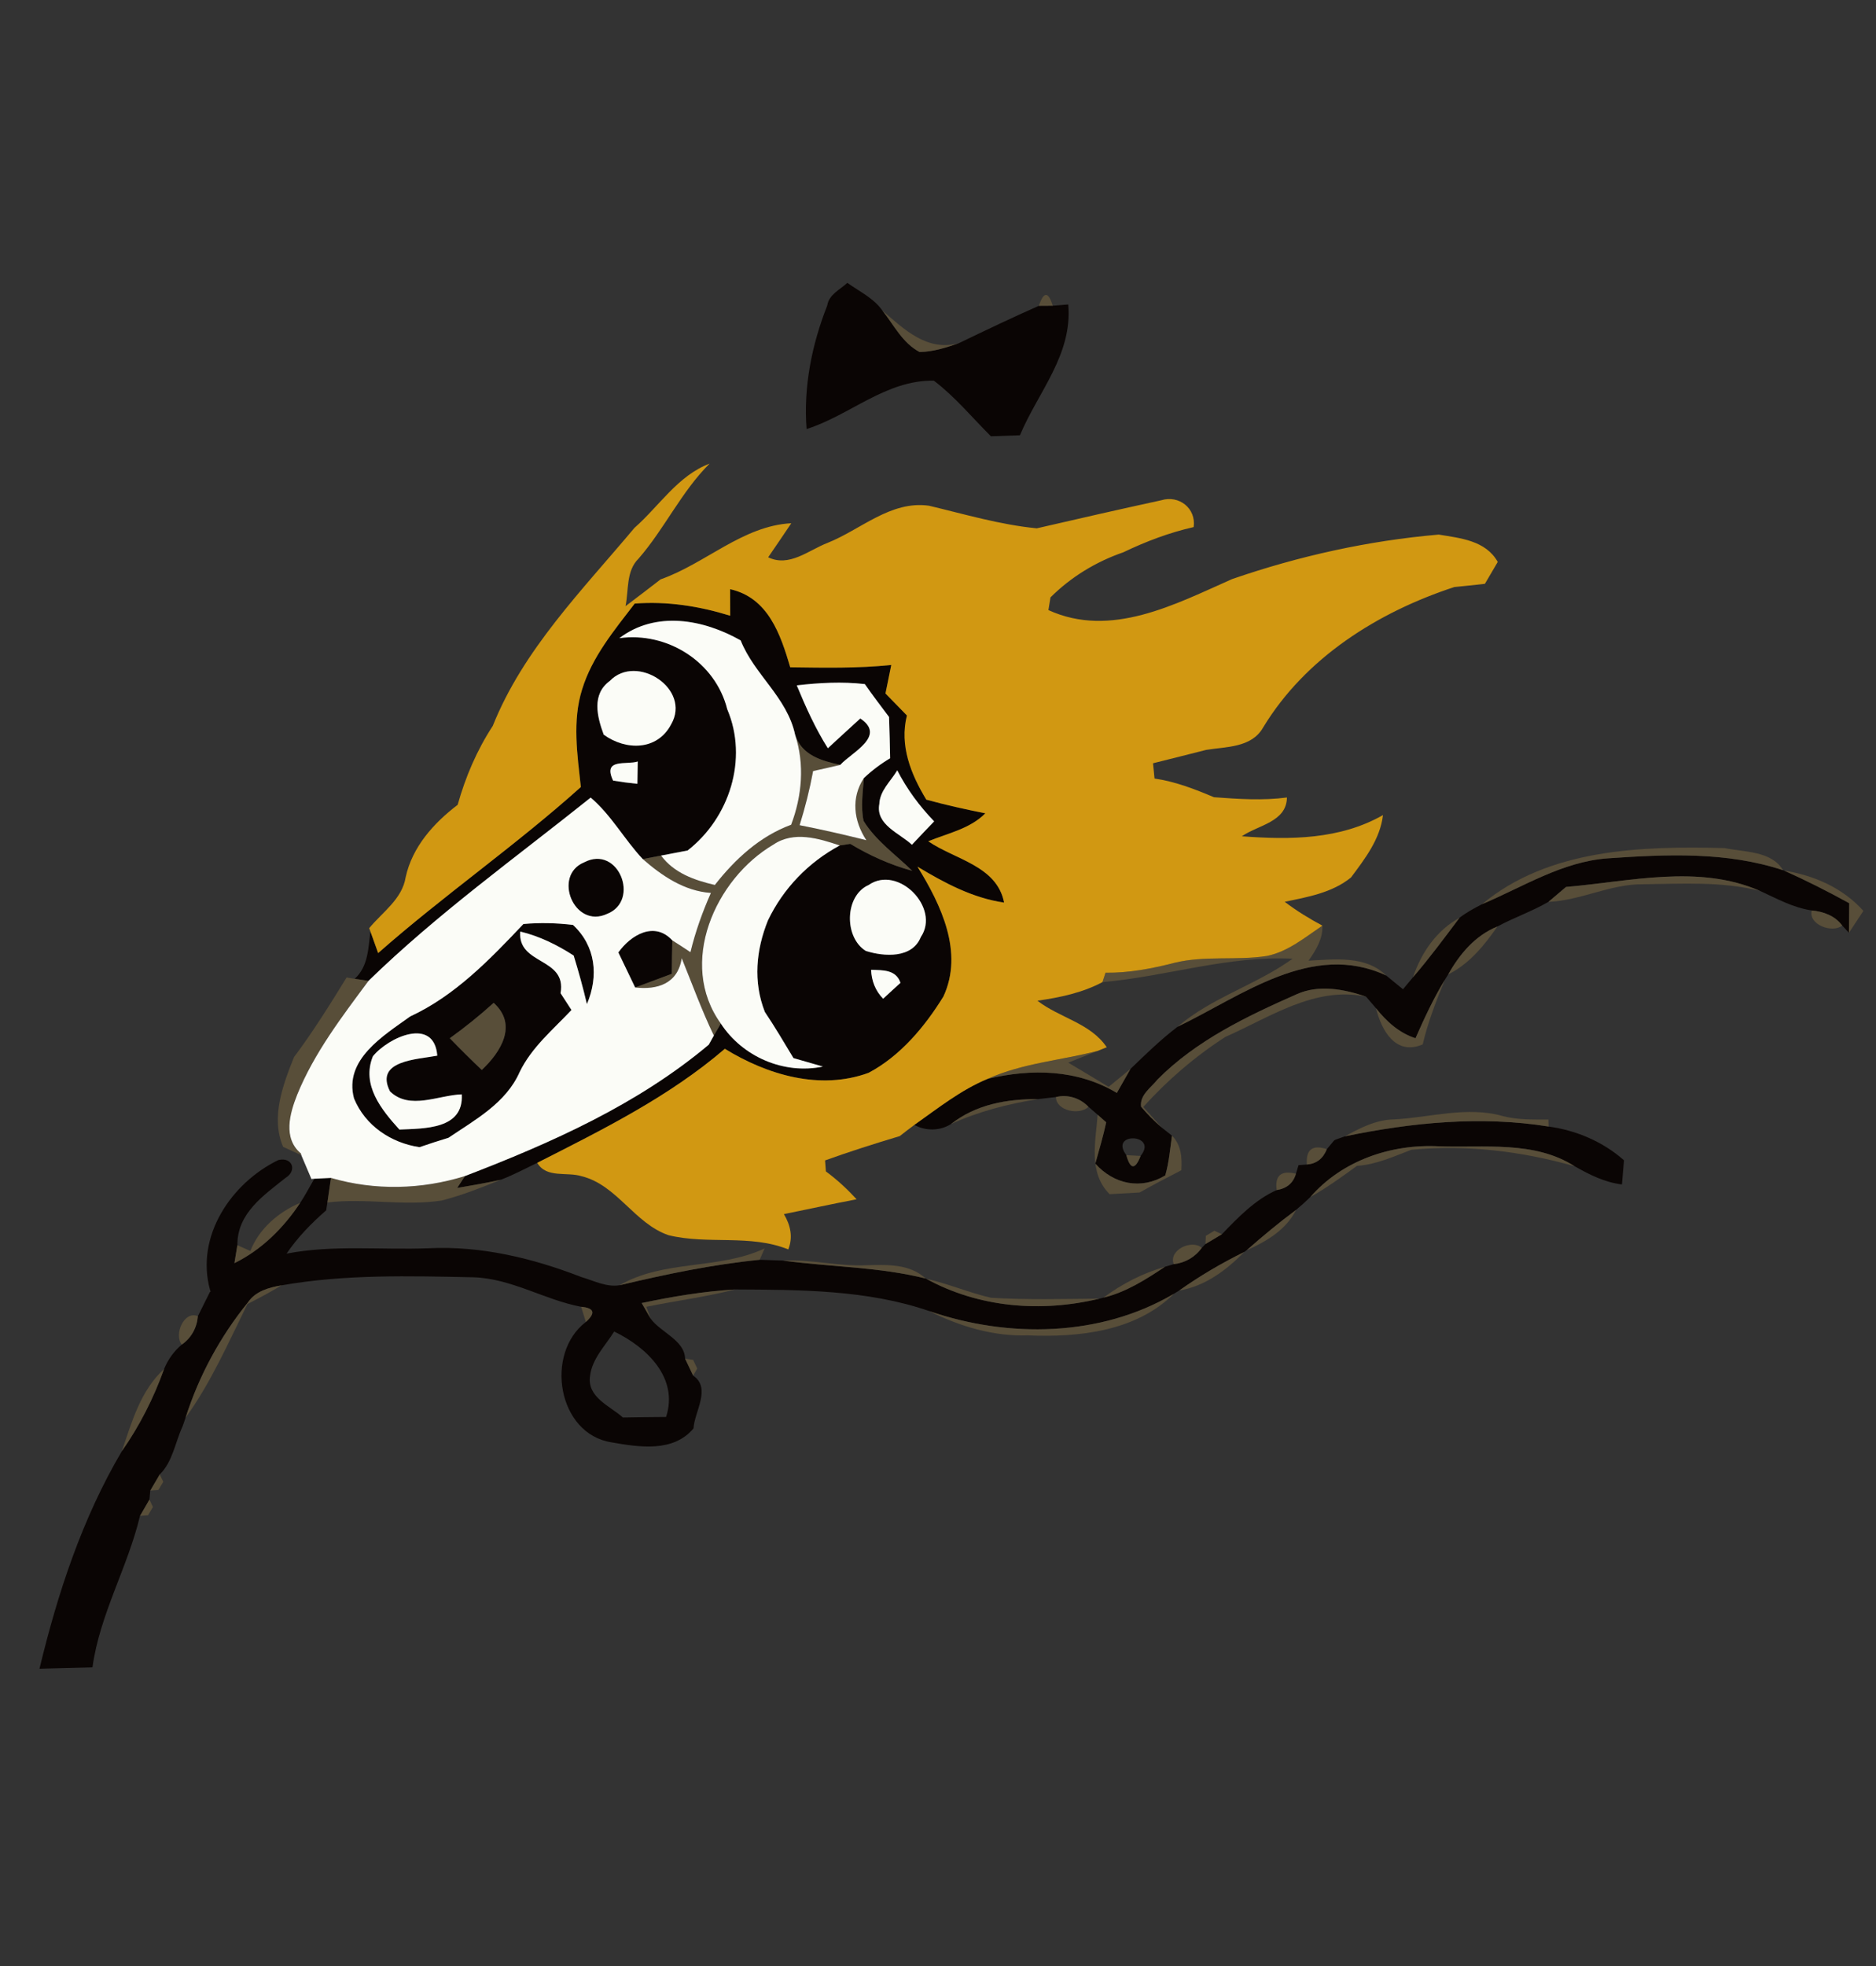 <?xml version="1.0" encoding="UTF-8" ?>
<!DOCTYPE svg PUBLIC "-//W3C//DTD SVG 1.1//EN" "http://www.w3.org/Graphics/SVG/1.1/DTD/svg11.dtd">
<svg width="210pt" height="220pt" viewBox="0 0 210 220" version="1.1" xmlns="http://www.w3.org/2000/svg">
<rect x="0" y="0" width="210" height="220" fill="#333333" stroke="none"/>
<g id="#0a0504ff">
<path fill="#0a0504" opacity="1.00" d=" M 92.60 34.19 C 92.79 32.95 94.03 32.42 94.85 31.65 C 96.20 32.62 97.80 33.36 98.78 34.76 C 100.06 36.37 101.04 38.40 102.94 39.39 C 104.46 39.37 105.92 38.90 107.34 38.40 C 110.31 36.97 113.28 35.55 116.29 34.22 C 116.68 34.22 117.46 34.21 117.85 34.21 C 118.28 34.18 119.14 34.11 119.58 34.07 C 120.08 39.70 116.19 43.88 114.17 48.71 C 113.08 48.75 112.00 48.78 110.92 48.82 C 108.82 46.72 106.91 44.40 104.54 42.60 C 99.17 42.50 95.15 46.47 90.29 48.01 C 89.93 43.28 90.87 38.59 92.60 34.19 Z" />
<path fill="#0a0504" opacity="1.00" d=" M 81.73 65.93 C 85.99 66.88 87.37 70.98 88.46 74.67 C 92.23 74.72 96.01 74.80 99.77 74.41 C 99.55 75.47 99.34 76.54 99.12 77.60 C 99.92 78.42 100.72 79.24 101.52 80.06 C 100.68 83.44 101.96 86.62 103.69 89.48 C 105.87 90.08 108.08 90.57 110.30 91.01 C 108.58 92.75 106.10 93.24 103.91 94.14 C 106.89 96.19 111.59 96.87 112.40 101.00 C 108.87 100.49 105.71 98.79 102.70 96.98 C 105.33 101.23 107.91 106.57 105.60 111.52 C 103.51 114.90 100.79 118.16 97.23 120.05 C 91.79 122.04 85.89 120.28 81.14 117.36 C 74.88 122.74 67.44 126.41 60.14 130.12 C 58.79 130.77 57.47 131.48 56.07 132.01 C 54.46 132.37 52.82 132.65 51.18 132.93 C 51.40 132.60 51.83 131.93 52.05 131.60 C 61.69 127.90 71.37 123.60 79.34 116.90 C 79.48 116.64 79.77 116.14 79.91 115.88 C 80.11 115.55 80.49 114.88 80.69 114.54 C 83.12 118.26 87.76 120.26 92.12 119.35 C 91.29 119.11 89.64 118.64 88.82 118.40 C 87.77 116.66 86.75 114.92 85.62 113.24 C 84.29 109.86 84.63 106.29 85.97 102.98 C 87.69 99.40 90.50 96.49 94.00 94.61 C 94.30 94.57 94.89 94.47 95.18 94.43 C 97.35 95.74 99.67 96.78 102.12 97.45 C 100.27 95.63 98.05 94.10 96.67 91.86 C 96.34 90.28 96.59 88.66 96.70 87.07 C 97.60 86.22 98.58 85.48 99.64 84.85 C 99.62 83.31 99.57 81.77 99.52 80.23 C 98.60 79.01 97.68 77.80 96.81 76.55 C 94.28 76.26 91.72 76.40 89.19 76.69 C 90.19 79.11 91.27 81.51 92.67 83.73 C 93.88 82.62 95.08 81.50 96.30 80.40 C 99.27 82.37 95.31 84.20 94.06 85.59 C 91.95 85.14 89.74 84.50 89.01 82.23 C 88.11 78.02 84.42 75.48 82.91 71.66 C 78.71 69.29 73.42 68.32 69.33 71.41 C 74.71 70.67 80.08 74.07 81.41 79.37 C 83.78 84.94 81.65 91.53 76.97 95.17 C 76.23 95.31 74.75 95.60 74.00 95.74 C 73.32 95.87 72.64 96.00 71.95 96.13 C 69.89 93.94 68.43 91.21 66.12 89.25 C 57.74 95.96 48.96 102.25 41.25 109.76 C 40.86 109.70 40.09 109.58 39.71 109.53 C 41.22 108.13 41.22 106.14 41.46 104.27 L 41.53 104.42 C 41.73 104.97 42.13 106.09 42.33 106.65 C 49.67 100.18 57.74 94.61 65.02 88.07 C 64.63 84.45 64.05 80.69 65.16 77.15 C 66.28 73.49 68.77 70.52 71.05 67.54 C 74.68 67.26 78.28 67.83 81.74 68.90 C 81.74 68.16 81.74 66.67 81.73 65.93 M 68.27 76.19 C 66.20 77.70 66.84 80.20 67.58 82.21 C 70.06 84.00 73.57 84.02 75.13 81.05 C 77.42 77.07 71.25 73.09 68.27 76.19 M 68.63 87.35 C 69.53 87.50 70.44 87.62 71.35 87.71 C 71.36 87.09 71.38 85.83 71.39 85.21 C 70.19 85.63 67.41 84.79 68.63 87.35 M 98.43 89.97 C 98.00 92.30 100.69 93.22 102.08 94.53 C 102.90 93.64 103.74 92.79 104.57 91.91 C 102.93 90.21 101.52 88.31 100.44 86.20 C 99.71 87.42 98.49 88.47 98.43 89.97 M 97.24 99.03 C 94.53 100.22 94.47 104.90 96.92 106.41 C 98.98 107.06 102.11 107.27 103.08 104.85 C 105.29 101.58 100.53 96.75 97.24 99.03 M 97.51 108.52 C 97.56 109.76 97.99 110.87 98.86 111.76 C 99.50 111.16 100.15 110.57 100.80 109.98 C 100.30 108.48 98.81 108.57 97.51 108.52 Z" />
<path fill="#0a0504" opacity="1.00" d=" M 65.38 96.50 C 69.23 94.48 71.70 100.78 67.97 102.26 C 64.27 103.99 61.82 97.98 65.38 96.50 Z" />
<path fill="#0a0504" opacity="1.00" d=" M 165.90 101.18 C 170.48 99.25 174.88 96.42 179.96 96.05 C 186.52 95.60 193.26 95.28 199.60 97.38 L 199.71 97.42 C 202.19 98.53 204.62 99.76 207.00 101.07 C 206.99 101.90 206.98 103.55 206.97 104.38 L 206.22 103.57 C 205.42 102.47 204.10 102.00 202.81 101.88 C 200.73 101.58 198.89 100.55 197.01 99.69 C 190.12 96.69 182.47 98.64 175.30 99.25 C 174.81 99.67 173.82 100.51 173.33 100.92 C 171.50 101.98 169.49 102.67 167.63 103.67 C 165.13 104.68 163.40 106.75 162.11 109.04 C 162.01 109.20 161.81 109.51 161.72 109.67 C 160.45 111.75 159.43 113.96 158.45 116.18 C 156.62 115.59 155.20 114.30 154.03 112.82 C 153.75 112.50 153.19 111.85 152.91 111.52 C 150.43 110.68 147.62 110.14 145.14 111.26 C 139.57 113.72 133.91 116.42 129.57 120.80 C 128.85 121.71 127.56 122.53 127.73 123.84 C 128.44 124.68 129.20 125.45 130.04 126.17 C 130.33 126.39 130.90 126.85 131.19 127.08 C 130.98 128.57 130.86 130.08 130.44 131.53 C 127.72 133.17 124.68 132.52 122.61 130.21 C 123.04 128.68 123.49 127.15 123.83 125.59 L 122.87 124.74 C 122.61 124.51 122.10 124.07 121.84 123.85 C 120.91 122.87 119.51 122.43 118.20 122.76 C 117.70 122.82 116.71 122.93 116.21 122.99 C 112.71 122.97 109.25 123.58 106.44 125.79 C 105.20 126.57 103.61 126.57 102.35 125.88 C 104.99 124.02 107.56 121.96 110.57 120.72 C 115.48 119.57 120.58 119.65 125.02 122.30 C 125.40 121.62 126.17 120.28 126.55 119.61 C 128.24 117.98 129.93 116.33 131.81 114.90 C 139.01 111.44 146.86 105.29 155.17 109.16 C 155.64 109.54 156.58 110.31 157.05 110.70 C 157.33 110.36 157.89 109.69 158.17 109.36 C 160.01 107.22 161.69 104.95 163.38 102.70 C 164.15 102.10 165.03 101.63 165.90 101.18 M 126.08 129.26 C 126.53 130.89 127.07 130.92 127.68 129.35 C 129.71 126.86 124.10 126.62 126.08 129.26 Z" />
<path fill="#0a0504" opacity="1.00" d=" M 58.59 103.40 C 60.44 103.23 62.30 103.28 64.14 103.50 C 66.69 105.87 67.03 109.22 65.70 112.36 C 65.27 110.53 64.77 108.72 64.22 106.93 C 62.37 105.73 60.39 104.76 58.24 104.24 C 57.92 108.02 63.47 107.10 62.75 111.14 C 63.06 111.61 63.67 112.55 63.97 113.02 C 61.90 115.22 59.50 117.20 58.16 119.98 C 56.63 123.44 53.19 125.30 50.20 127.32 C 49.11 127.65 48.03 128.00 46.96 128.37 C 43.76 127.89 40.88 125.96 39.63 122.92 C 38.46 118.57 42.93 115.89 45.92 113.74 C 50.95 111.41 54.83 107.37 58.59 103.40 M 50.35 116.18 C 51.52 117.39 52.71 118.57 53.93 119.73 C 56.06 117.73 57.99 114.67 55.26 112.22 C 53.70 113.63 52.06 114.95 50.35 116.18 M 41.74 118.20 C 40.44 121.41 42.69 124.17 44.71 126.40 C 47.45 126.27 51.93 126.41 51.69 122.46 C 49.07 122.54 45.87 124.26 43.66 122.13 C 41.89 118.65 46.71 118.56 48.95 118.13 C 48.61 113.75 43.50 116.04 41.74 118.20 Z" />
<path fill="#0a0504" opacity="1.00" d=" M 69.22 106.58 C 70.59 104.65 73.24 103.03 75.26 105.23 C 75.23 106.47 75.21 107.72 75.20 108.97 C 73.83 109.48 72.47 109.98 71.10 110.50 C 70.47 109.19 69.85 107.89 69.22 106.58 Z" />
<path fill="#0a0504" opacity="1.00" d=" M 150.54 127.16 C 158.01 125.61 165.77 124.84 173.35 126.06 C 176.44 126.48 179.45 127.76 181.79 129.84 C 181.73 130.51 181.62 131.86 181.56 132.54 C 179.63 132.31 177.91 131.44 176.26 130.50 C 171.72 127.61 166.14 128.47 161.04 128.27 C 155.72 128.00 150.23 129.86 146.68 133.95 C 146.17 134.45 145.63 134.93 145.08 135.39 C 143.16 136.81 141.33 138.34 139.54 139.91 L 139.29 140.09 C 136.75 141.34 134.31 142.77 132.00 144.41 L 131.41 144.77 C 123.19 149.62 112.87 149.76 103.99 146.70 C 97.07 144.32 89.53 144.33 82.29 144.29 C 78.76 144.50 75.28 145.08 71.83 145.81 C 72.16 146.39 72.49 146.97 72.83 147.55 C 73.96 149.11 76.63 149.95 76.69 152.04 C 76.92 152.51 77.36 153.46 77.59 153.93 C 79.65 155.33 77.74 157.95 77.63 159.84 C 75.37 162.55 71.54 161.94 68.46 161.40 C 62.40 160.46 60.96 151.45 65.58 147.93 C 66.70 146.93 66.53 146.36 65.05 146.23 C 60.97 145.46 57.27 143.07 53.02 142.93 C 45.85 142.78 38.62 142.58 31.52 143.83 C 30.10 144.07 28.60 144.48 27.75 145.74 C 24.65 149.56 22.26 153.96 20.77 158.65 L 20.52 159.38 C 20.50 159.44 20.45 159.57 20.43 159.63 C 19.61 161.40 19.32 163.60 17.88 164.99 C 17.62 165.44 17.09 166.34 16.82 166.80 L 16.73 167.80 C 16.47 168.26 15.94 169.17 15.67 169.63 C 14.30 175.38 11.17 180.63 10.35 186.58 C 8.37 186.63 6.40 186.67 4.42 186.73 C 6.45 178.29 9.21 169.89 13.64 162.39 C 15.63 159.55 17.20 156.45 18.37 153.19 C 18.80 152.13 19.48 151.19 20.35 150.46 C 21.42 149.72 22.05 148.56 22.15 147.28 C 22.49 146.60 23.16 145.25 23.50 144.57 L 23.55 144.52 C 23.54 144.50 23.54 144.44 23.53 144.41 C 21.82 138.37 25.89 132.36 31.16 129.81 C 32.74 129.43 33.28 131.01 31.97 131.80 C 29.50 133.78 26.55 135.75 26.57 139.34 C 26.49 139.84 26.32 140.85 26.24 141.35 C 29.29 139.85 31.75 137.40 33.61 134.59 C 34.19 133.72 34.66 132.79 35.19 131.90 C 35.66 131.88 36.59 131.84 37.05 131.81 C 36.95 132.50 36.75 133.87 36.65 134.56 L 36.51 135.44 C 34.86 136.88 33.32 138.45 32.08 140.28 C 37.33 139.27 42.68 139.89 47.98 139.68 C 53.84 139.39 59.64 140.79 65.07 142.90 C 66.45 143.30 67.88 144.06 69.35 143.82 C 74.53 142.59 79.74 141.50 85.04 140.97 C 85.69 140.99 87.00 141.04 87.65 141.06 C 92.97 141.78 98.40 141.76 103.63 143.07 L 103.67 143.09 C 109.58 146.34 116.57 146.89 123.07 145.32 L 123.51 145.21 C 126.05 144.60 128.26 143.18 130.41 141.75 C 130.65 141.68 131.14 141.53 131.39 141.46 C 132.66 141.32 133.79 140.67 134.53 139.63 L 134.94 139.21 C 135.40 138.93 136.32 138.38 136.78 138.11 C 138.59 136.23 140.49 134.25 142.91 133.17 C 144.05 132.99 144.77 132.38 145.07 131.34 L 145.36 130.38 L 146.29 130.31 C 147.36 130.23 148.10 129.66 148.53 128.59 L 149.34 127.62 C 149.39 127.59 149.48 127.55 149.52 127.52 L 150.54 127.16 M 66.05 153.97 C 65.70 156.36 68.26 157.31 69.73 158.62 C 71.34 158.59 72.95 158.57 74.56 158.56 C 76.00 154.17 72.36 150.73 68.75 149.00 C 67.76 150.59 66.28 152.03 66.05 153.97 Z" />
</g>
<g id="#60543bcf">
<path fill="#60543b" opacity="0.81" d=" M 116.29 34.22 C 116.83 32.60 117.35 32.60 117.85 34.21 C 117.46 34.21 116.68 34.22 116.29 34.22 Z" />
<path fill="#60543b" opacity="0.81" d=" M 98.78 34.76 C 101.23 36.87 103.79 39.37 107.34 38.40 C 105.92 38.90 104.46 39.37 102.94 39.39 C 101.04 38.40 100.06 36.37 98.78 34.76 Z" />
<path fill="#60543b" opacity="0.81" d=" M 89.01 82.23 C 89.74 84.50 91.95 85.14 94.06 85.59 C 93.05 85.83 92.03 86.06 91.02 86.28 C 90.64 88.33 90.13 90.35 89.51 92.34 C 92.01 92.83 94.50 93.40 96.98 94.02 C 95.55 91.85 95.25 89.28 96.70 87.07 C 96.59 88.66 96.34 90.28 96.67 91.86 C 98.05 94.10 100.27 95.63 102.12 97.45 C 99.67 96.78 97.35 95.74 95.18 94.43 C 94.89 94.47 94.30 94.57 94.00 94.61 C 91.64 93.81 88.86 92.97 86.59 94.50 C 80.04 98.35 75.84 107.81 80.69 114.54 C 80.49 114.88 80.11 115.55 79.91 115.88 C 78.55 113.06 77.49 110.12 76.31 107.22 C 75.88 110.11 73.54 110.78 71.10 110.50 C 72.47 109.98 73.83 109.48 75.20 108.97 C 75.21 107.72 75.23 106.47 75.26 105.23 C 75.94 105.66 76.62 106.10 77.29 106.55 C 77.84 104.27 78.63 102.06 79.58 99.92 C 76.61 99.71 74.13 98.03 71.95 96.13 C 72.64 96.00 73.32 95.87 74.00 95.74 C 75.45 97.70 77.74 98.50 80.02 99.03 C 82.29 96.13 85.06 93.58 88.56 92.29 C 89.78 89.08 90.09 85.53 89.01 82.23 Z" />
<path fill="#60543b" opacity="0.81" d=" M 165.90 101.18 C 173.35 94.96 183.79 94.66 193.05 94.90 C 195.28 95.36 198.31 95.21 199.60 97.38 C 193.26 95.28 186.52 95.60 179.96 96.05 C 174.88 96.42 170.48 99.25 165.90 101.18 Z" />
<path fill="#60543b" opacity="0.81" d=" M 199.71 97.42 C 203.07 97.95 206.29 99.36 208.59 101.93 C 208.19 102.55 207.37 103.77 206.97 104.38 C 206.98 103.55 206.99 101.90 207.00 101.07 C 204.62 99.76 202.19 98.53 199.71 97.42 Z" />
<path fill="#60543b" opacity="0.81" d=" M 175.30 99.25 C 182.47 98.64 190.12 96.69 197.01 99.69 C 192.73 98.61 188.29 98.90 183.93 98.95 C 180.27 98.91 176.96 100.77 173.33 100.92 C 173.82 100.51 174.81 99.67 175.30 99.25 Z" />
<path fill="#60543b" opacity="0.81" d=" M 202.81 101.88 C 204.10 102.00 205.42 102.47 206.22 103.57 C 205.10 104.47 202.39 103.46 202.81 101.88 Z" />
<path fill="#60543b" opacity="0.81" d=" M 148.03 103.58 C 148.09 105.06 147.31 106.32 146.48 107.50 C 149.39 107.35 152.87 106.89 155.17 109.16 C 146.86 105.29 139.01 111.44 131.81 114.90 C 135.63 111.61 140.62 110.22 144.69 107.28 C 137.45 106.92 130.54 109.28 123.41 109.90 C 123.50 109.64 123.67 109.11 123.75 108.85 C 126.37 108.88 128.94 108.39 131.47 107.74 C 134.87 106.90 138.40 107.51 141.84 106.97 C 144.19 106.48 146.09 104.89 148.03 103.58 Z" />
<path fill="#60543b" opacity="0.81" d=" M 158.17 109.36 C 159.09 106.62 160.80 104.11 163.38 102.70 C 161.69 104.95 160.01 107.22 158.17 109.36 Z" />
<path fill="#60543b" opacity="0.81" d=" M 162.11 109.04 C 163.40 106.75 165.13 104.68 167.63 103.67 C 166.15 105.79 164.47 107.87 162.11 109.04 Z" />
<path fill="#60543b" opacity="0.81" d=" M 38.80 109.38 C 39.02 109.41 39.48 109.49 39.71 109.53 C 40.09 109.58 40.86 109.70 41.25 109.76 C 38.27 113.78 35.17 117.82 33.27 122.49 C 32.44 124.59 31.64 127.36 33.69 129.08 L 33.73 129.27 C 33.22 129.03 32.20 128.57 31.69 128.33 C 30.29 125.07 31.66 121.41 32.91 118.29 C 35.05 115.44 36.93 112.41 38.80 109.38 Z" />
<path fill="#60543b" opacity="0.81" d=" M 145.14 111.26 C 147.62 110.14 150.43 110.68 152.91 111.52 C 147.19 110.33 142.16 113.83 137.17 116.03 C 133.79 118.21 130.68 120.87 127.98 123.87 C 128.50 124.45 129.53 125.59 130.04 126.17 C 129.20 125.45 128.44 124.68 127.73 123.84 C 127.56 122.53 128.85 121.71 129.57 120.80 C 133.91 116.42 139.57 113.72 145.14 111.26 Z" />
<path fill="#60543b" opacity="0.81" d=" M 158.45 116.18 C 159.43 113.96 160.45 111.75 161.72 109.67 C 160.76 112.02 159.84 114.39 159.26 116.87 C 156.23 118.17 154.64 115.31 154.03 112.82 C 155.20 114.30 156.62 115.59 158.45 116.18 Z" />
<path fill="#60543b" opacity="0.81" d=" M 50.35 116.18 C 52.06 114.95 53.70 113.63 55.26 112.22 C 57.99 114.67 56.06 117.73 53.93 119.73 C 52.71 118.57 51.52 117.39 50.35 116.18 Z" />
<path fill="#60543b" opacity="0.81" d=" M 110.57 120.72 C 114.46 118.96 118.77 118.66 122.86 117.60 C 122.04 117.92 120.40 118.58 119.58 118.91 C 121.08 119.81 122.60 120.70 124.10 121.62 C 124.71 121.12 125.94 120.11 126.55 119.61 C 126.17 120.28 125.40 121.62 125.02 122.30 C 120.58 119.65 115.48 119.57 110.57 120.72 Z" />
<path fill="#60543b" opacity="0.81" d=" M 106.44 125.79 C 109.25 123.58 112.71 122.97 116.21 122.99 C 112.84 123.53 109.54 124.37 106.44 125.79 Z" />
<path fill="#60543b" opacity="0.81" d=" M 118.20 122.76 C 119.51 122.43 120.91 122.87 121.84 123.85 C 120.86 124.84 118.21 124.30 118.20 122.76 Z" />
<path fill="#60543b" opacity="0.81" d=" M 156.06 125.26 C 160.11 125.05 164.21 123.75 168.23 124.89 C 169.89 125.33 171.62 125.27 173.33 125.28 L 173.35 126.06 C 165.77 124.84 158.01 125.61 150.54 127.16 C 152.25 126.22 154.05 125.29 156.06 125.26 Z" />
<path fill="#60543b" opacity="0.81" d=" M 122.87 124.74 L 123.83 125.59 C 123.49 127.15 123.04 128.68 122.61 130.21 C 124.68 132.52 127.72 133.17 130.44 131.53 C 130.86 130.08 130.98 128.57 131.19 127.08 C 132.24 128.13 132.33 129.54 132.24 130.95 C 130.67 131.75 129.11 132.58 127.57 133.44 C 126.45 133.50 125.33 133.56 124.21 133.63 C 121.80 131.22 122.65 127.75 122.87 124.74 Z" />
<path fill="#60543b" opacity="0.81" d=" M 149.34 127.62 C 149.39 127.59 149.48 127.55 149.52 127.52 C 149.48 127.55 149.39 127.59 149.34 127.62 Z" />
<path fill="#60543b" opacity="0.81" d=" M 146.29 130.31 C 146.17 128.63 146.92 128.06 148.53 128.59 C 148.10 129.66 147.36 130.23 146.29 130.31 Z" />
<path fill="#60543b" opacity="0.81" d=" M 146.68 133.95 C 150.23 129.86 155.72 128.00 161.04 128.27 C 166.14 128.47 171.72 127.61 176.26 130.50 C 170.33 128.82 164.14 128.07 157.99 128.66 C 156.01 129.41 154.06 130.32 151.90 130.46 C 150.21 131.69 148.51 132.92 146.68 133.95 Z" />
<path fill="#60543b" opacity="0.81" d=" M 126.08 129.26 C 126.48 129.29 127.28 129.33 127.68 129.35 C 127.07 130.92 126.53 130.89 126.08 129.26 Z" />
<path fill="#60543b" opacity="0.81" d=" M 37.05 131.81 C 41.95 133.24 47.19 133.12 52.05 131.60 C 51.83 131.93 51.40 132.60 51.18 132.93 C 52.82 132.65 54.46 132.37 56.07 132.01 C 53.90 132.89 51.71 133.76 49.44 134.34 C 45.19 134.99 40.90 134.04 36.65 134.56 C 36.75 133.87 36.95 132.50 37.05 131.81 Z" />
<path fill="#60543b" opacity="0.81" d=" M 142.91 133.17 C 142.69 131.54 143.41 130.93 145.07 131.34 C 144.77 132.38 144.05 132.99 142.91 133.17 Z" />
<path fill="#60543b" opacity="0.81" d=" M 28.02 139.98 C 29.04 137.45 31.15 135.65 33.61 134.59 C 31.75 137.40 29.29 139.85 26.24 141.35 C 26.32 140.85 26.49 139.84 26.57 139.34 C 26.93 139.50 27.66 139.82 28.02 139.98 Z" />
<path fill="#60543b" opacity="0.81" d=" M 139.54 139.91 C 141.33 138.34 143.16 136.81 145.08 135.39 C 143.96 137.64 141.74 138.93 139.54 139.91 Z" />
<path fill="#60543b" opacity="0.81" d=" M 134.98 138.29 L 135.94 137.72 L 136.78 138.11 C 136.32 138.38 135.40 138.93 134.94 139.21 L 134.98 138.29 Z" />
<path fill="#60543b" opacity="0.81" d=" M 131.39 141.46 C 130.77 139.89 133.41 138.64 134.53 139.63 C 133.79 140.67 132.66 141.32 131.39 141.46 Z" />
<path fill="#60543b" opacity="0.81" d=" M 69.35 143.82 C 74.36 140.92 80.41 142.12 85.59 139.70 L 85.04 140.97 C 79.74 141.50 74.53 142.59 69.35 143.82 Z" />
<path fill="#60543b" opacity="0.81" d=" M 132.00 144.41 C 134.31 142.77 136.75 141.34 139.29 140.09 C 137.29 142.13 134.88 143.94 132.00 144.41 Z" />
<path fill="#60543b" opacity="0.81" d=" M 87.65 141.06 C 90.79 140.90 93.87 141.72 97.01 141.58 C 99.30 141.52 101.81 141.40 103.63 143.07 C 98.40 141.76 92.97 141.78 87.65 141.06 Z" />
<path fill="#60543b" opacity="0.81" d=" M 123.51 145.21 C 125.59 143.67 127.91 142.47 130.41 141.75 C 128.26 143.18 126.05 144.60 123.51 145.21 Z" />
<path fill="#60543b" opacity="0.81" d=" M 103.67 143.09 C 106.14 143.64 108.48 144.66 110.94 145.22 C 114.98 145.47 119.03 145.35 123.07 145.32 C 116.57 146.89 109.58 146.34 103.67 143.09 Z" />
<path fill="#60543b" opacity="0.81" d=" M 23.53 144.41 C 23.54 144.44 23.54 144.50 23.55 144.52 L 23.50 144.57 L 23.53 144.41 Z" />
<path fill="#60543b" opacity="0.81" d=" M 27.75 145.74 C 28.60 144.48 30.10 144.07 31.52 143.83 C 30.27 144.58 28.99 145.27 27.70 145.92 C 25.56 150.25 23.62 154.71 20.77 158.65 C 22.26 153.96 24.65 149.56 27.75 145.74 Z" />
<path fill="#60543b" opacity="0.81" d=" M 71.83 145.81 C 75.28 145.08 78.76 144.50 82.29 144.29 C 79.01 145.13 75.66 145.56 72.35 146.23 C 72.47 146.56 72.71 147.22 72.83 147.55 C 72.49 146.97 72.16 146.39 71.83 145.81 Z" />
<path fill="#60543b" opacity="0.81" d=" M 103.99 146.70 C 112.87 149.76 123.19 149.62 131.41 144.77 C 127.16 148.99 120.76 149.67 115.07 149.43 C 111.20 149.56 107.42 148.42 103.99 146.70 Z" />
<path fill="#60543b" opacity="0.81" d=" M 65.05 146.23 C 66.53 146.36 66.70 146.93 65.58 147.93 C 65.45 147.50 65.18 146.65 65.05 146.23 Z" />
<path fill="#60543b" opacity="0.81" d=" M 20.35 150.46 C 19.44 149.35 20.60 146.62 22.15 147.28 C 22.05 148.56 21.42 149.72 20.35 150.46 Z" />
<path fill="#60543b" opacity="0.81" d=" M 76.69 152.04 L 77.59 152.17 L 78.05 153.14 L 77.59 153.93 C 77.36 153.46 76.92 152.51 76.69 152.04 Z" />
<path fill="#60543b" opacity="0.81" d=" M 13.64 162.39 C 14.75 159.13 15.73 155.59 18.37 153.19 C 17.20 156.45 15.63 159.55 13.64 162.39 Z" />
<path fill="#60543b" opacity="0.81" d=" M 20.43 159.63 C 20.45 159.57 20.50 159.44 20.52 159.38 C 20.50 159.44 20.45 159.57 20.43 159.63 Z" />
<path fill="#60543b" opacity="0.81" d=" M 16.82 166.80 C 17.09 166.34 17.62 165.44 17.88 164.99 L 18.28 165.81 L 17.73 166.73 L 16.82 166.80 Z" />
<path fill="#60543b" opacity="0.81" d=" M 15.67 169.63 C 15.94 169.17 16.47 168.26 16.73 167.80 L 17.12 168.63 L 16.57 169.56 L 15.67 169.63 Z" />
</g>
<g id="#d19812ff">
<path fill="#d19812" opacity="1.00" d=" M 71.02 59.07 C 73.78 56.65 75.88 53.22 79.43 51.88 C 76.26 55.04 74.40 59.15 71.49 62.50 C 70.06 63.89 70.39 66.05 70.02 67.83 C 71.33 66.84 72.65 65.84 73.95 64.83 C 78.97 63.07 83.13 58.84 88.58 58.55 C 87.73 59.82 86.86 61.09 85.99 62.36 C 88.34 63.50 90.50 61.58 92.61 60.76 C 96.35 59.28 99.69 55.99 103.99 56.59 C 107.98 57.54 111.95 58.72 116.06 59.12 C 120.69 58.05 125.34 56.99 129.99 55.98 C 131.99 55.37 133.91 56.89 133.62 58.98 C 130.89 59.60 128.27 60.59 125.75 61.80 C 122.68 62.86 119.89 64.56 117.59 66.85 C 117.53 67.21 117.42 67.92 117.36 68.27 C 124.35 71.46 131.53 67.63 137.92 64.80 C 145.39 62.22 153.17 60.50 161.05 59.82 C 163.48 60.22 166.31 60.48 167.66 62.88 C 167.30 63.49 166.58 64.72 166.22 65.33 C 165.07 65.46 163.93 65.58 162.80 65.69 C 154.25 68.49 146.12 73.59 141.38 81.43 C 140.09 83.68 137.25 83.55 135.03 83.91 C 133.04 84.42 131.06 84.91 129.07 85.41 C 129.12 85.84 129.20 86.69 129.24 87.12 C 131.55 87.45 133.74 88.30 135.89 89.21 C 138.61 89.41 141.34 89.60 144.06 89.24 C 144.02 91.99 140.83 92.32 139.01 93.58 C 144.40 93.99 149.98 93.96 154.81 91.21 C 154.50 93.89 152.79 96.10 151.23 98.19 C 149.13 99.90 146.38 100.38 143.81 100.91 C 145.13 101.92 146.55 102.79 148.03 103.58 C 146.09 104.89 144.19 106.48 141.84 106.97 C 138.40 107.51 134.87 106.90 131.47 107.74 C 128.94 108.39 126.37 108.88 123.75 108.85 C 123.67 109.11 123.50 109.64 123.41 109.90 C 121.15 111.10 118.65 111.62 116.13 111.98 C 118.61 113.91 122.06 114.47 123.89 117.19 L 122.86 117.60 C 118.77 118.66 114.46 118.96 110.57 120.72 C 107.56 121.96 104.99 124.02 102.35 125.88 C 101.80 126.29 101.26 126.70 100.72 127.13 C 97.91 127.97 95.12 128.86 92.36 129.85 C 92.38 130.16 92.43 130.77 92.45 131.08 C 93.70 132.00 94.84 133.06 95.89 134.20 C 93.17 134.72 90.46 135.31 87.75 135.86 C 88.49 137.10 88.79 138.44 88.24 139.81 C 83.96 138.08 79.25 139.30 74.84 138.22 C 71.03 136.92 69.07 132.60 65.11 131.62 C 63.47 131.10 61.17 131.88 60.14 130.12 C 67.44 126.41 74.88 122.74 81.14 117.36 C 85.89 120.28 91.79 122.04 97.23 120.05 C 100.79 118.16 103.51 114.90 105.60 111.52 C 107.91 106.57 105.33 101.23 102.70 96.98 C 105.71 98.79 108.87 100.49 112.40 101.00 C 111.59 96.87 106.89 96.19 103.91 94.14 C 106.10 93.24 108.58 92.75 110.30 91.01 C 108.08 90.57 105.87 90.08 103.69 89.48 C 101.96 86.62 100.68 83.44 101.52 80.06 C 100.72 79.24 99.92 78.42 99.12 77.60 C 99.34 76.54 99.55 75.47 99.77 74.41 C 96.01 74.80 92.23 74.72 88.46 74.67 C 87.37 70.98 85.99 66.88 81.73 65.93 C 81.74 66.67 81.74 68.16 81.74 68.90 C 78.28 67.83 74.68 67.26 71.05 67.54 C 68.77 70.52 66.28 73.49 65.16 77.15 C 64.05 80.69 64.63 84.45 65.02 88.07 C 57.74 94.61 49.67 100.18 42.33 106.65 C 42.13 106.09 41.73 104.97 41.53 104.42 L 41.33 103.86 C 42.80 102.07 45.02 100.62 45.41 98.16 C 46.15 94.77 48.54 92.11 51.23 90.06 C 52.11 86.93 53.38 83.95 55.16 81.23 C 58.57 72.69 65.20 66.02 71.02 59.07 Z" />
</g>
<g id="#fbfcf7ff">
<path fill="#fbfcf7" opacity="1.00" d=" M 69.33 71.41 C 73.42 68.32 78.71 69.29 82.91 71.66 C 84.42 75.48 88.11 78.02 89.01 82.23 C 90.09 85.53 89.78 89.08 88.56 92.29 C 85.06 93.58 82.29 96.13 80.02 99.03 C 77.74 98.50 75.45 97.70 74.00 95.74 C 74.75 95.60 76.23 95.31 76.97 95.17 C 81.65 91.53 83.78 84.94 81.41 79.37 C 80.08 74.07 74.71 70.67 69.33 71.41 Z" />
<path fill="#fbfcf7" opacity="1.00" d=" M 68.27 76.19 C 71.25 73.09 77.42 77.07 75.13 81.05 C 73.57 84.02 70.06 84.00 67.58 82.21 C 66.84 80.20 66.20 77.70 68.27 76.19 Z" />
<path fill="#fbfcf7" opacity="1.00" d=" M 89.19 76.69 C 91.72 76.40 94.28 76.26 96.81 76.55 C 97.68 77.80 98.60 79.01 99.52 80.23 C 99.57 81.77 99.62 83.31 99.64 84.85 C 98.58 85.48 97.60 86.22 96.70 87.07 C 95.25 89.28 95.55 91.85 96.98 94.02 C 94.50 93.40 92.01 92.83 89.51 92.34 C 90.13 90.35 90.64 88.33 91.02 86.28 C 92.03 86.06 93.05 85.83 94.06 85.59 C 95.31 84.20 99.27 82.37 96.30 80.40 C 95.08 81.50 93.88 82.62 92.67 83.73 C 91.27 81.51 90.19 79.11 89.19 76.69 Z" />
<path fill="#fbfcf7" opacity="1.00" d=" M 68.63 87.35 C 67.41 84.79 70.19 85.63 71.39 85.21 C 71.38 85.83 71.36 87.09 71.35 87.71 C 70.44 87.62 69.53 87.50 68.63 87.35 Z" />
<path fill="#fbfcf7" opacity="1.00" d=" M 98.43 89.97 C 98.49 88.47 99.71 87.42 100.44 86.20 C 101.52 88.31 102.93 90.21 104.57 91.91 C 103.74 92.79 102.90 93.64 102.08 94.53 C 100.69 93.22 98.00 92.30 98.43 89.97 Z" />
<path fill="#fbfcf7" opacity="1.00" d=" M 41.25 109.76 C 48.96 102.25 57.74 95.96 66.12 89.25 C 68.43 91.21 69.89 93.94 71.95 96.13 C 74.13 98.03 76.61 99.71 79.58 99.92 C 78.63 102.06 77.84 104.27 77.29 106.55 C 76.62 106.10 75.94 105.66 75.26 105.23 C 73.24 103.03 70.59 104.65 69.22 106.58 C 69.85 107.89 70.47 109.19 71.10 110.50 C 73.54 110.78 75.88 110.11 76.31 107.22 C 77.49 110.12 78.55 113.06 79.91 115.88 C 79.77 116.14 79.48 116.64 79.34 116.90 C 71.37 123.60 61.69 127.90 52.05 131.60 C 47.19 133.12 41.95 133.24 37.05 131.81 C 36.59 131.84 35.66 131.88 35.19 131.90 L 34.86 131.93 C 34.57 131.26 34.01 129.93 33.73 129.27 L 33.69 129.08 C 31.64 127.36 32.44 124.59 33.27 122.49 C 35.17 117.82 38.27 113.78 41.25 109.76 M 65.38 96.50 C 61.82 97.98 64.27 103.99 67.97 102.26 C 71.70 100.78 69.23 94.48 65.38 96.50 M 58.59 103.40 C 54.83 107.37 50.95 111.41 45.92 113.74 C 42.93 115.89 38.46 118.57 39.63 122.92 C 40.88 125.96 43.76 127.89 46.96 128.37 C 48.03 128.00 49.11 127.65 50.20 127.32 C 53.19 125.30 56.63 123.44 58.16 119.98 C 59.50 117.20 61.90 115.22 63.97 113.02 C 63.67 112.55 63.06 111.61 62.75 111.14 C 63.47 107.10 57.92 108.02 58.24 104.24 C 60.39 104.76 62.37 105.73 64.22 106.93 C 64.77 108.72 65.27 110.53 65.70 112.36 C 67.03 109.22 66.69 105.87 64.14 103.50 C 62.30 103.28 60.44 103.23 58.59 103.40 Z" />
<path fill="#fbfcf7" opacity="1.00" d=" M 86.59 94.50 C 88.86 92.97 91.64 93.81 94.00 94.61 C 90.50 96.49 87.69 99.40 85.97 102.98 C 84.63 106.29 84.29 109.86 85.62 113.24 C 86.75 114.92 87.77 116.66 88.82 118.40 C 89.64 118.64 91.29 119.11 92.12 119.35 C 87.76 120.26 83.12 118.26 80.69 114.54 C 75.84 107.81 80.04 98.35 86.59 94.50 Z" />
<path fill="#fbfcf7" opacity="1.00" d=" M 97.24 99.03 C 100.53 96.75 105.29 101.58 103.08 104.85 C 102.11 107.27 98.98 107.06 96.92 106.41 C 94.47 104.90 94.53 100.22 97.24 99.03 Z" />
<path fill="#fbfcf7" opacity="1.00" d=" M 97.51 108.52 C 98.81 108.57 100.30 108.48 100.80 109.98 C 100.15 110.57 99.50 111.16 98.86 111.76 C 97.99 110.87 97.56 109.76 97.51 108.52 Z" />
<path fill="#fbfcf7" opacity="1.00" d=" M 41.74 118.20 C 43.50 116.04 48.61 113.75 48.95 118.13 C 46.71 118.56 41.89 118.65 43.66 122.13 C 45.87 124.26 49.07 122.54 51.69 122.46 C 51.93 126.41 47.45 126.27 44.71 126.40 C 42.69 124.17 40.44 121.41 41.74 118.20 Z" />
</g>
</svg>
